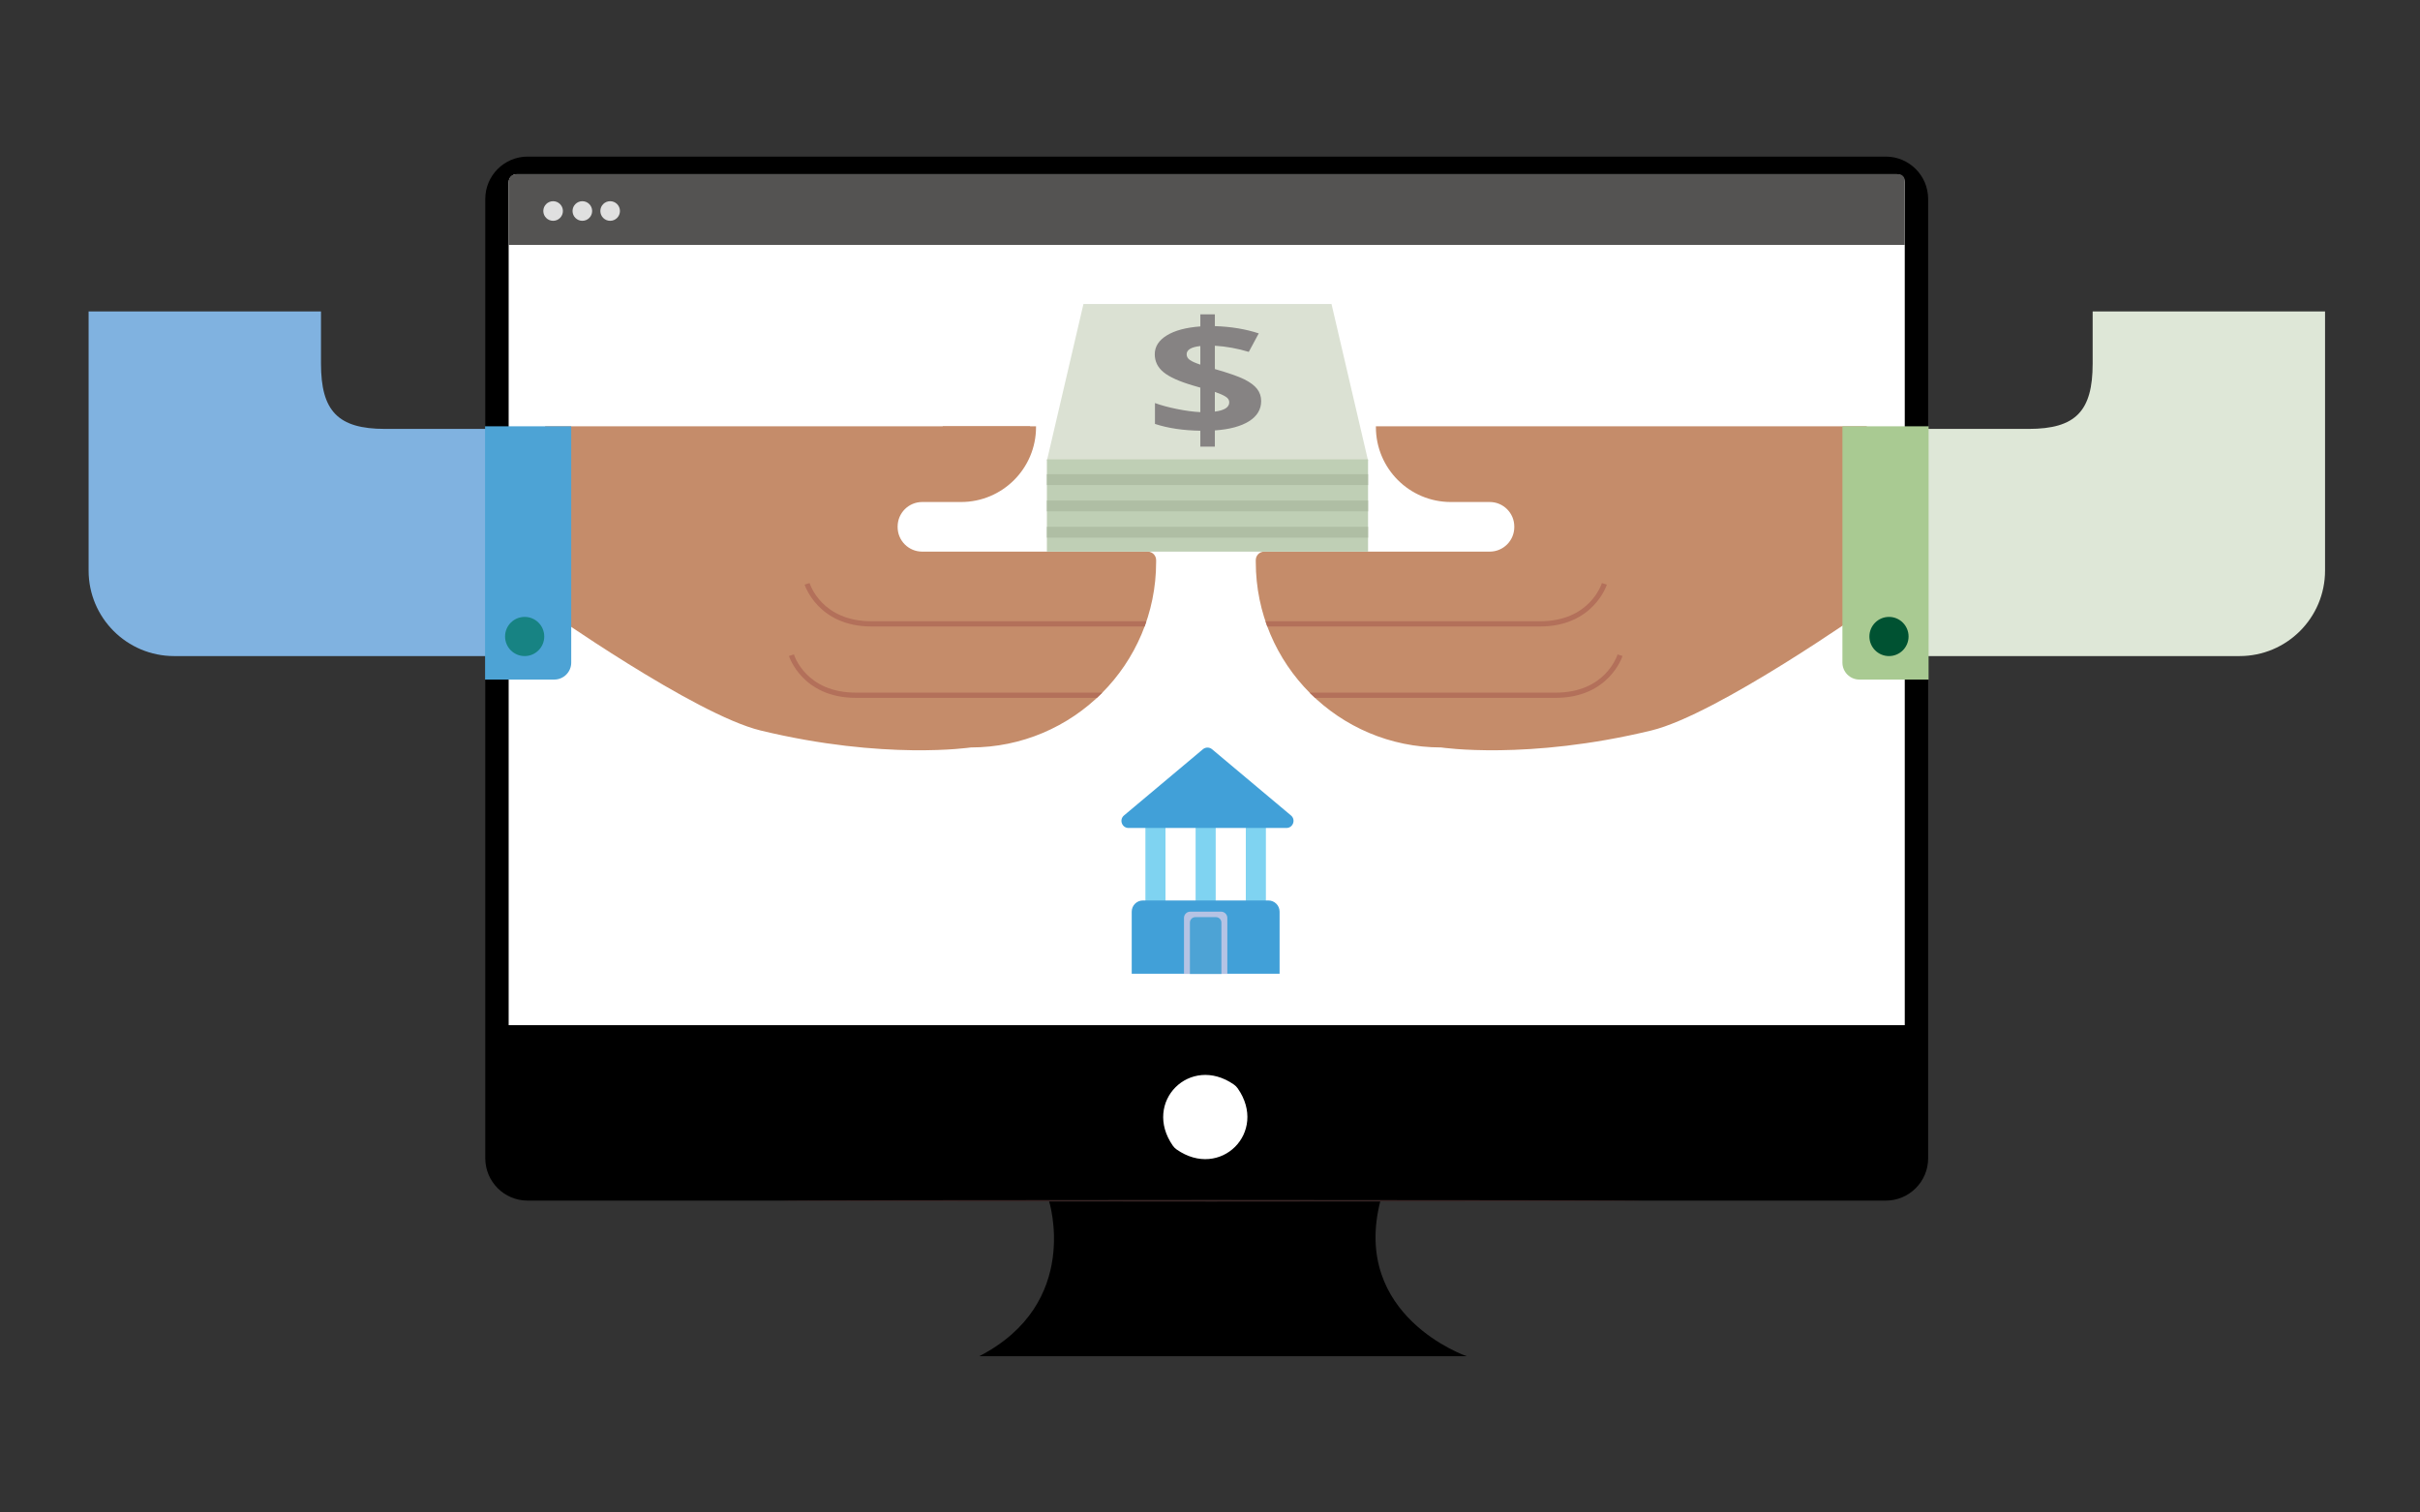 <?xml version="1.0" encoding="utf-8"?>
<!-- Generator: Adobe Illustrator 27.2.0, SVG Export Plug-In . SVG Version: 6.00 Build 0)  -->
<svg version="1.1" id="Layer_1" xmlns="http://www.w3.org/2000/svg" xmlns:xlink="http://www.w3.org/1999/xlink" x="0px" y="0px"
	 viewBox="0 0 2880 1800" style="enable-background:new 0 0 2880 1800;" xml:space="preserve">
<rect x="0" y="0" width="2880" height="1800" fill="#333333" stroke="none"/>
<style type="text/css">
	.st0{fill:#FFFFFF;}
	.st1{fill:#545352;}
	.st2{fill:#E0E0E0;}
	.st3{fill:#382626;}
	.st4{fill:#DEE7D7;}
	.st5{fill:#80B2E0;}
	.st6{fill:#C58C6A;}
	.st7{fill:#4DA3D5;}
	.st8{clip-path:url(#SVGID_00000047049776533177661880000008400876045929971849_);}
	.st9{fill:#A9CA92;}
	.st10{fill:#DBE1D3;}
	.st11{fill:#868383;}
	.st12{clip-path:url(#SVGID_00000169553456754148691790000010424818473865688242_);}
	.st13{fill:#AFBEA4;}
	.st14{fill:#7FD3F1;}
	.st15{fill:#41A0D8;}
	.st16{fill:#B5C3E4;}
	.st17{fill:#178383;}
	.st18{fill:#005232;}
	.st19{clip-path:url(#SVGID_00000057864630652522423130000008553154814934228614_);}
	.st20{fill:#B3705A;}
	.st21{clip-path:url(#SVGID_00000012459294823410984710000014821609058442179714_);}
</style>
<g>
	<g>
		<g>
			<g>
				<g>
					<g>
						<g>
							<g>
								<g>
									<g>
										<path d="M2244.2,186.36H627.96c-27.86,0-50.45,22.59-50.45,50.45V1378.4c0,27.86,22.59,50.45,50.45,50.45h620.31
											c0,0,39.46,122.02-82.86,185.15h580.02c0,0-138.11-47.35-102.59-185.15h601.37c27.86,0,50.45-22.59,50.45-50.45V236.81
											C2294.65,208.95,2272.06,186.36,2244.2,186.36z"/>
									</g>
								</g>
							</g>
						</g>
						<g>
							<g>
								<g>
									<g>
										<path class="st0" d="M1472.98,1295.24c36.46,52.11-20.6,109.18-72.73,72.73c-1.71-1.21-3.28-2.77-4.48-4.49
											c-36.36-52.1,20.63-109.1,72.73-72.72C1470.22,1291.95,1471.78,1293.51,1472.98,1295.24z"/>
									</g>
								</g>
							</g>
						</g>
					</g>
					<g>
						<g>
							<path class="st0" d="M2266.82,1220.01H605.34V216.97c0-5.36,4.34-9.7,9.7-9.7h1642.09c5.36,0,9.7,4.34,9.7,9.7V1220.01z"/>
						</g>
					</g>
				</g>
				<g>
					<path class="st1" d="M2266.82,291.43H605.34v-75c0-5.06,4.1-9.15,9.15-9.15h1644.82c4.15,0,7.52,3.36,7.52,7.52V291.43z"/>
				</g>
				<g>
					<g>
						<path class="st2" d="M669.92,251.12c0,6.45-5.23,11.67-11.67,11.67s-11.67-5.23-11.67-11.67s5.23-11.67,11.67-11.67
							S669.92,244.67,669.92,251.12z"/>
					</g>
					<g>
						<path class="st2" d="M704.71,251.12c0,6.45-5.23,11.67-11.67,11.67s-11.67-5.23-11.67-11.67s5.23-11.67,11.67-11.67
							S704.71,244.67,704.71,251.12z"/>
					</g>
					<g>
						<path class="st2" d="M737.8,251.12c0,6.45-5.23,11.67-11.67,11.67c-6.45,0-11.67-5.23-11.67-11.67s5.23-11.67,11.67-11.67
							C732.58,239.45,737.8,244.67,737.8,251.12z"/>
					</g>
				</g>
			</g>
			<g>
				<g>
					<path class="st3" d="M1955.24,1429.01c0,0.54-229.99,0.97-513.64,0.97c-283.74,0-513.69-0.43-513.69-0.97
						c0-0.54,229.94-0.97,513.69-0.97C1725.25,1428.04,1955.24,1428.48,1955.24,1429.01z"/>
				</g>
			</g>
		</g>
	</g>
</g>
<g>
	<g>
		<path class="st4" d="M2490.43,432.75V370.6H2767v308.42c0,56.21-45.56,101.77-101.77,101.77h-58.26h-116.53H2246.5V510.44h167.8
			C2470.51,510.44,2490.43,488.95,2490.43,432.75z"/>
	</g>
	<g>
		<path class="st5" d="M382.01,432.75V370.6H105.45v308.42c0,56.21,45.56,101.77,101.77,101.77h58.26h116.53h243.94V510.44h-167.8
			C401.94,510.44,382.01,488.95,382.01,432.75z"/>
	</g>
	<g>
		<path class="st6" d="M1068.25,627.26v-0.59c0-16.14,13.09-29.23,29.23-29.23h46.26c49.27,0,89.22-39.94,89.22-89.22v-0.9h-164.7
			H925.3H648.74v217.52c0,0,178.15,125.56,256.37,144.5c147.6,35.74,250.15,20.2,250.15,20.2c121.85,0,220.63-98.78,220.63-220.63
			v-2.33c0-5.58-4.52-10.1-10.1-10.1h-268.31C1081.33,656.49,1068.25,643.4,1068.25,627.26z"/>
	</g>
	<g>
		<path class="st7" d="M659.61,808.75h-82.35V507.33h102.55v281.23C679.81,799.71,670.77,808.75,659.61,808.75z"/>
	</g>
	<g>
		<defs>
			<path id="SVGID_1_" d="M1082.75,627.26v-0.59c0-16.14,13.08-29.23,29.22-29.23h46.26c49.27,0,89.22-39.94,89.22-89.22v-0.9
				h-164.7H939.8H663.24v217.52c0,0,178.16,125.56,256.37,144.5c147.61,35.74,250.15,20.2,250.15,20.2
				c121.85,0,220.63-98.78,220.63-220.63v-2.33c0-5.58-4.52-10.1-10.1-10.1h-268.32C1095.83,656.49,1082.75,643.4,1082.75,627.26z"
				/>
		</defs>
		<clipPath id="SVGID_00000170236177808685467490000007038461416118458812_">
			<use xlink:href="#SVGID_1_"  style="overflow:visible;"/>
		</clipPath>
		<g style="clip-path:url(#SVGID_00000170236177808685467490000007038461416118458812_);">
			<path class="st6" d="M1227.76,493.86c0,29.75-24.12,53.86-53.86,53.86c-29.75,0-53.86-24.11-53.86-53.86
				c0-29.75,24.11-53.86,53.86-53.86C1203.65,440,1227.76,464.11,1227.76,493.86z"/>
		</g>
	</g>
	<g>
		<path class="st6" d="M1802.13,627.26v-0.59c0-16.14-13.09-29.23-29.23-29.23h-46.26c-49.27,0-89.21-39.94-89.21-89.22v-0.9h164.7
			h142.94h276.57v217.52c0,0-178.15,125.56-256.37,144.5c-147.61,35.74-250.15,20.2-250.15,20.2
			c-121.85,0-220.63-98.78-220.63-220.63v-2.33c0-5.58,4.52-10.1,10.1-10.1h268.32C1789.04,656.49,1802.13,643.4,1802.13,627.26z"/>
	</g>
	<g>
		<path class="st9" d="M2212.83,808.75h82.35V507.33h-102.55v281.23C2192.64,799.71,2201.68,808.75,2212.83,808.75z"/>
	</g>
	<g>
		<defs>
			<path id="SVGID_00000182511867648077010440000008450750406045300355_" d="M1802.13,627.26v-0.59c0-16.14-13.09-29.23-29.23-29.23
				h-46.26c-49.27,0-89.21-39.94-89.21-89.22v-0.9h164.7h142.94h276.57v217.52c0,0-178.15,125.56-256.37,144.5
				c-147.61,35.74-250.15,20.2-250.15,20.2c-121.85,0-220.63-98.78-220.63-220.63v-2.33c0-5.58,4.52-10.1,10.1-10.1h268.32
				C1789.04,656.49,1802.13,643.4,1802.13,627.26z"/>
		</defs>
		<clipPath id="SVGID_00000036931388534387102760000010249423905190860951_">
			<use xlink:href="#SVGID_00000182511867648077010440000008450750406045300355_"  style="overflow:visible;"/>
		</clipPath>
	</g>
	<g>
		<polygon class="st10" points="1628.11,548.24 1245.89,548.24 1289.39,361.79 1584.61,361.79 		"/>
	</g>
	<g>
		<path class="st11" d="M1500.89,477.32c0,9.98-4.84,17.99-14.5,24.04c-9.68,6.05-23.22,9.68-40.62,10.87v19.29h-17.28V512.6
			c-20.53-0.31-38.52-3.01-53.99-8.09v-24.85c7.31,2.7,16.12,5.08,26.43,7.15c10.31,2.07,19.49,3.29,27.57,3.67v-29.17l-8.45-2.45
			c-16.65-4.89-28.45-10.21-35.38-15.95c-6.94-5.74-10.41-12.84-10.41-21.31c0-9.09,4.77-16.58,14.32-22.44
			c9.55-5.86,22.85-9.42,39.93-10.68v-14.4h17.28v14.02c19.26,0.63,36.66,3.51,52.23,8.66l-11.86,22.02
			c-13.12-4.01-26.58-6.46-40.37-7.34v27.76c16.4,4.7,28.07,8.78,35.01,12.23c6.94,3.45,12.02,7.24,15.26,11.39
			C1499.27,466.96,1500.89,471.8,1500.89,477.32z M1412.21,421.61c0,2.76,1.29,5.04,3.85,6.82c2.57,1.79,6.71,3.62,12.43,5.51
			v-22.12C1417.63,413.02,1412.21,416.28,1412.21,421.61z M1462.92,478.73c0-2.63-1.43-4.86-4.29-6.68
			c-2.86-1.82-7.15-3.7-12.87-5.65v23.43C1457.2,488.39,1462.92,484.69,1462.92,478.73z"/>
	</g>
	<g>
		<g>
			<defs>
				<rect id="SVGID_00000039836234914998240940000012391091028911997588_" x="1245.89" y="546.69" width="382.22" height="109.8"/>
			</defs>
			<use xlink:href="#SVGID_00000039836234914998240940000012391091028911997588_"  style="overflow:visible;fill:#BFCFB5;"/>
			<clipPath id="SVGID_00000047051110520442145560000012664591244110028470_">
				<use xlink:href="#SVGID_00000039836234914998240940000012391091028911997588_"  style="overflow:visible;"/>
			</clipPath>
			<g style="clip-path:url(#SVGID_00000047051110520442145560000012664591244110028470_);">
				<g>
					<rect x="1225.69" y="564.3" class="st13" width="422.62" height="12.91"/>
				</g>
				<g>
					<rect x="1225.69" y="595.65" class="st13" width="422.62" height="12.91"/>
				</g>
				<g>
					<rect x="1225.69" y="627" class="st13" width="422.62" height="12.91"/>
				</g>
			</g>
		</g>
	</g>
	<g>
		<g>
			<rect x="1422.88" y="980.67" class="st14" width="23.9" height="124.92"/>
		</g>
		<g>
			<rect x="1363.13" y="980.67" class="st14" width="23.9" height="124.92"/>
		</g>
		<g>
			<rect x="1482.62" y="980.67" class="st14" width="23.9" height="124.92"/>
		</g>
		<g>
			<path class="st15" d="M1337.65,970.46l93.93-78.81c3.14-2.63,7.72-2.63,10.86,0l93.93,78.81c6.04,5.07,2.46,14.91-5.43,14.91
				h-187.85C1335.19,985.37,1331.61,975.52,1337.65,970.46z"/>
		</g>
		<g>
			<path class="st15" d="M1509.51,1071.65h-149.36c-7.35,0-13.31,5.96-13.31,13.31v73.87h175.98v-73.87
				C1522.82,1077.61,1516.86,1071.65,1509.51,1071.65z"/>
		</g>
		<g>
			<path class="st16" d="M1416.49,1084.96h36.67c4.12,0,7.46,3.34,7.46,7.46v66.68h-51.59v-66.68
				C1409.03,1088.3,1412.37,1084.96,1416.49,1084.96z"/>
		</g>
		<g>
			<path class="st7" d="M1422.61,1091.47h24.44c3.6,0,6.52,2.92,6.52,6.52v61.1h-37.48v-61.1
				C1416.09,1094.39,1419.01,1091.47,1422.61,1091.47z"/>
		</g>
	</g>
	<g>
		<path class="st17" d="M647.7,757.48c0,12.87-10.43,23.31-23.31,23.31c-12.87,0-23.31-10.43-23.31-23.31
			c0-12.87,10.43-23.31,23.31-23.31C637.27,734.17,647.7,744.61,647.7,757.48z"/>
	</g>
	<g>
		<path class="st18" d="M2271.36,757.48c0,12.87-10.43,23.31-23.31,23.31c-12.87,0-23.31-10.43-23.31-23.31
			c0-12.87,10.44-23.31,23.31-23.31C2260.92,734.17,2271.36,744.61,2271.36,757.48z"/>
	</g>
	<g>
		<defs>
			<path id="SVGID_00000039829053513798855740000015430690156278058131_" d="M1068.25,627.26v-0.59c0-16.14,13.09-29.23,29.23-29.23
				h46.26c49.27,0,89.22-39.94,89.22-89.22v-0.9h-164.7H925.3H648.74v217.52c0,0,178.15,125.56,256.37,144.5
				c147.6,35.74,250.15,20.2,250.15,20.2c121.85,0,220.63-98.78,220.63-220.63v-2.33c0-5.58-4.52-10.1-10.1-10.1h-268.31
				C1081.33,656.49,1068.25,643.4,1068.25,627.26z"/>
		</defs>
		<clipPath id="SVGID_00000074442521606442059770000006263052755348085674_">
			<use xlink:href="#SVGID_00000039829053513798855740000015430690156278058131_"  style="overflow:visible;"/>
		</clipPath>
		<g style="clip-path:url(#SVGID_00000074442521606442059770000006263052755348085674_);">
			<path class="st20" d="M1389.35,745.57h-352.18c-63.71,0-79.47-49.35-79.62-49.85l5.95-1.82c0.57,1.86,14.7,45.45,73.68,45.45
				h352.18V745.57z"/>
		</g>
		<g style="clip-path:url(#SVGID_00000074442521606442059770000006263052755348085674_);">
			<path class="st20" d="M1370.71,830.51h-352.18c-63.72,0-79.47-49.35-79.62-49.85l5.95-1.82c0.57,1.86,14.69,45.45,73.68,45.45
				h352.18V830.51z"/>
		</g>
	</g>
	<g>
		<defs>
			<path id="SVGID_00000166645838789328809340000002590807697941832630_" d="M1802.13,627.26v-0.59c0-16.14-13.09-29.23-29.23-29.23
				h-46.26c-49.27,0-89.21-39.94-89.21-89.22v-0.9h164.7h142.94h276.57v217.52c0,0-178.15,125.56-256.37,144.5
				c-147.61,35.74-250.15,20.2-250.15,20.2c-121.85,0-220.63-98.78-220.63-220.63v-2.33c0-5.58,4.52-10.1,10.1-10.1h268.32
				C1789.04,656.49,1802.13,643.4,1802.13,627.26z"/>
		</defs>
		<clipPath id="SVGID_00000034771545161788656670000018174004390245761670_">
			<use xlink:href="#SVGID_00000166645838789328809340000002590807697941832630_"  style="overflow:visible;"/>
		</clipPath>
		<g style="clip-path:url(#SVGID_00000034771545161788656670000018174004390245761670_);">
			<path class="st20" d="M1832.68,745.57h-352.18v-6.21h352.18c58.98,0,73.11-43.6,73.68-45.45l5.95,1.82
				C1912.16,696.21,1896.4,745.57,1832.68,745.57z"/>
		</g>
		<g style="clip-path:url(#SVGID_00000034771545161788656670000018174004390245761670_);">
			<path class="st20" d="M1851.33,830.51h-352.18v-6.21h352.18c58.98,0,73.11-43.6,73.68-45.45l5.95,1.82
				C1930.81,781.15,1915.04,830.51,1851.33,830.51z"/>
		</g>
	</g>
</g>
</svg>

